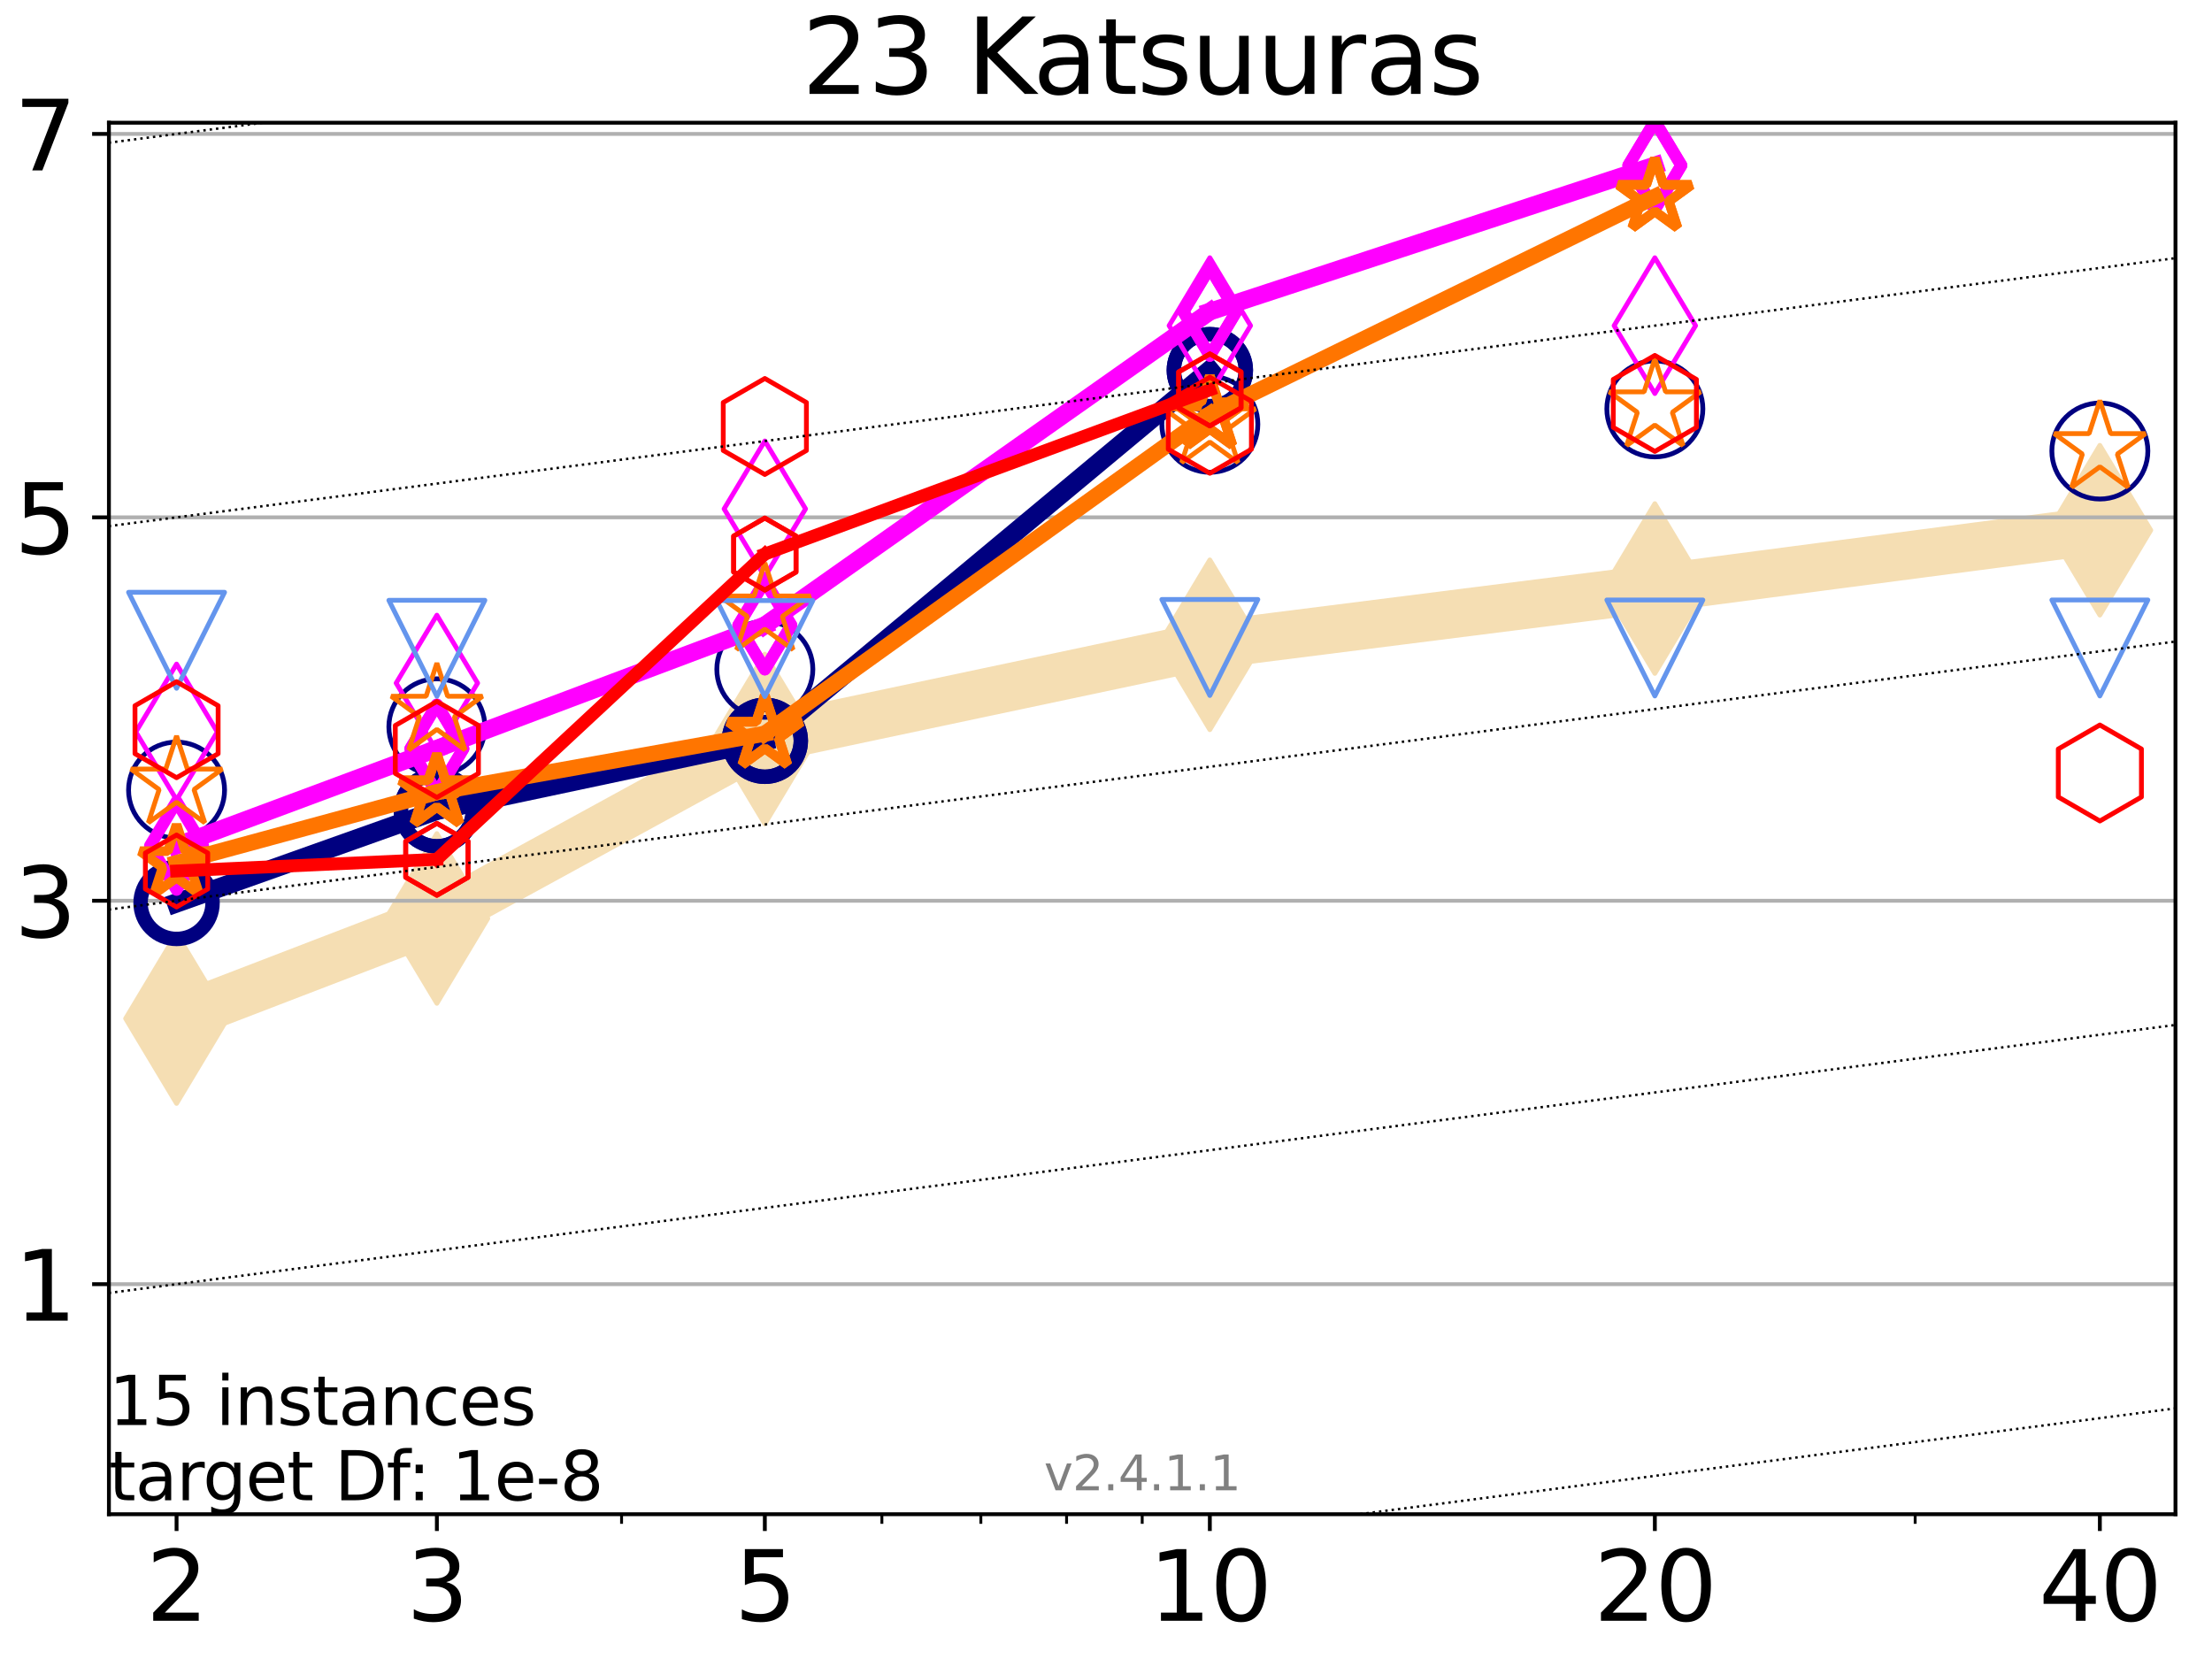 <?xml version="1.0" encoding="utf-8" standalone="no"?>
<!DOCTYPE svg PUBLIC "-//W3C//DTD SVG 1.1//EN"
  "http://www.w3.org/Graphics/SVG/1.1/DTD/svg11.dtd">
<svg height="345.6pt" version="1.1" viewBox="0 0 460.8 345.6" width="460.8pt" xmlns="http://www.w3.org/2000/svg" xmlns:xlink="http://www.w3.org/1999/xlink">
 <defs>
  <style type="text/css">*{stroke-linecap:butt;stroke-linejoin:round;}</style>
 </defs>
 <g id="figure_1">
  <g id="patch_1">
   <path d="M 0 345.6 
L 460.8 345.6 
L 460.8 0 
L 0 0 
z
" style="fill:#ffffff;"/>
  </g>
  <g id="axes_1">
   <g id="patch_2">
    <path d="M 22.69 315.44 
L 453.192 315.44 
L 453.192 25.56 
L 22.69 25.56 
z
" style="fill:#ffffff;"/>
   </g>
   <g id="line2d_1">
    <path clip-path="url(#p7b3f575cd9)" d="M 36.781 212.182 
L 91.009 191.329 
L 159.329 153.952 
L 252.032 134.324 
L 344.736 122.601 
L 437.439 110.453 
" style="fill:none;stroke:#f5deb3;stroke-linecap:square;stroke-width:10;"/>
    <defs>
     <path d="M 0 17.678 
L 10.607 0 
L 0 -17.678 
L -10.607 0 
z
" id="ma9de0fef08" style="stroke:#f5deb3;stroke-linejoin:miter;"/>
    </defs>
    <g clip-path="url(#p7b3f575cd9)">
     <use style="fill:#f5deb3;stroke:#f5deb3;stroke-linejoin:miter;" x="36.781" xlink:href="#ma9de0fef08" y="212.182"/>
     <use style="fill:#f5deb3;stroke:#f5deb3;stroke-linejoin:miter;" x="91.009" xlink:href="#ma9de0fef08" y="191.329"/>
     <use style="fill:#f5deb3;stroke:#f5deb3;stroke-linejoin:miter;" x="159.329" xlink:href="#ma9de0fef08" y="153.952"/>
     <use style="fill:#f5deb3;stroke:#f5deb3;stroke-linejoin:miter;" x="252.032" xlink:href="#ma9de0fef08" y="134.324"/>
     <use style="fill:#f5deb3;stroke:#f5deb3;stroke-linejoin:miter;" x="344.736" xlink:href="#ma9de0fef08" y="122.601"/>
     <use style="fill:#f5deb3;stroke:#f5deb3;stroke-linejoin:miter;" x="437.439" xlink:href="#ma9de0fef08" y="110.453"/>
    </g>
   </g>
   <g id="matplotlib.axis_1">
    <g id="xtick_1">
     <g id="line2d_2">
      <defs>
       <path d="M 0 0 
L 0 3.5 
" id="mc77fb56847" style="stroke:#000000;stroke-width:0.8;"/>
      </defs>
      <g>
       <use style="stroke:#000000;stroke-width:0.8;" x="36.781" xlink:href="#mc77fb56847" y="315.44"/>
      </g>
     </g>
     <g id="text_1">
      <!-- 2 -->
      <g transform="translate(30.419 337.637)scale(0.2 -0.2)">
       <defs>
        <path d="M 1228 531 
L 3431 531 
L 3431 0 
L 469 0 
L 469 531 
Q 828 903 1448 1529 
Q 2069 2156 2228 2338 
Q 2531 2678 2651 2914 
Q 2772 3150 2772 3378 
Q 2772 3750 2511 3984 
Q 2250 4219 1831 4219 
Q 1534 4219 1204 4116 
Q 875 4013 500 3803 
L 500 4441 
Q 881 4594 1212 4672 
Q 1544 4750 1819 4750 
Q 2544 4750 2975 4387 
Q 3406 4025 3406 3419 
Q 3406 3131 3298 2873 
Q 3191 2616 2906 2266 
Q 2828 2175 2409 1742 
Q 1991 1309 1228 531 
z
" id="DejaVuSans-32" transform="scale(0.016)"/>
       </defs>
       <use xlink:href="#DejaVuSans-32"/>
      </g>
     </g>
    </g>
    <g id="xtick_2">
     <g id="line2d_3">
      <g>
       <use style="stroke:#000000;stroke-width:0.8;" x="91.009" xlink:href="#mc77fb56847" y="315.44"/>
      </g>
     </g>
     <g id="text_2">
      <!-- 3 -->
      <g transform="translate(84.647 337.637)scale(0.2 -0.2)">
       <defs>
        <path d="M 2597 2516 
Q 3050 2419 3304 2112 
Q 3559 1806 3559 1356 
Q 3559 666 3084 287 
Q 2609 -91 1734 -91 
Q 1441 -91 1130 -33 
Q 819 25 488 141 
L 488 750 
Q 750 597 1062 519 
Q 1375 441 1716 441 
Q 2309 441 2620 675 
Q 2931 909 2931 1356 
Q 2931 1769 2642 2001 
Q 2353 2234 1838 2234 
L 1294 2234 
L 1294 2753 
L 1863 2753 
Q 2328 2753 2575 2939 
Q 2822 3125 2822 3475 
Q 2822 3834 2567 4026 
Q 2313 4219 1838 4219 
Q 1578 4219 1281 4162 
Q 984 4106 628 3988 
L 628 4550 
Q 988 4650 1302 4700 
Q 1616 4750 1894 4750 
Q 2613 4750 3031 4423 
Q 3450 4097 3450 3541 
Q 3450 3153 3228 2886 
Q 3006 2619 2597 2516 
z
" id="DejaVuSans-33" transform="scale(0.016)"/>
       </defs>
       <use xlink:href="#DejaVuSans-33"/>
      </g>
     </g>
    </g>
    <g id="xtick_3">
     <g id="line2d_4">
      <g>
       <use style="stroke:#000000;stroke-width:0.8;" x="159.329" xlink:href="#mc77fb56847" y="315.44"/>
      </g>
     </g>
     <g id="text_3">
      <!-- 5 -->
      <g transform="translate(152.966 337.637)scale(0.2 -0.2)">
       <defs>
        <path d="M 691 4666 
L 3169 4666 
L 3169 4134 
L 1269 4134 
L 1269 2991 
Q 1406 3038 1543 3061 
Q 1681 3084 1819 3084 
Q 2600 3084 3056 2656 
Q 3513 2228 3513 1497 
Q 3513 744 3044 326 
Q 2575 -91 1722 -91 
Q 1428 -91 1123 -41 
Q 819 9 494 109 
L 494 744 
Q 775 591 1075 516 
Q 1375 441 1709 441 
Q 2250 441 2565 725 
Q 2881 1009 2881 1497 
Q 2881 1984 2565 2268 
Q 2250 2553 1709 2553 
Q 1456 2553 1204 2497 
Q 953 2441 691 2322 
L 691 4666 
z
" id="DejaVuSans-35" transform="scale(0.016)"/>
       </defs>
       <use xlink:href="#DejaVuSans-35"/>
      </g>
     </g>
    </g>
    <g id="xtick_4">
     <g id="line2d_5">
      <g>
       <use style="stroke:#000000;stroke-width:0.8;" x="252.032" xlink:href="#mc77fb56847" y="315.44"/>
      </g>
     </g>
     <g id="text_4">
      <!-- 10 -->
      <g transform="translate(239.307 337.637)scale(0.2 -0.2)">
       <defs>
        <path d="M 794 531 
L 1825 531 
L 1825 4091 
L 703 3866 
L 703 4441 
L 1819 4666 
L 2450 4666 
L 2450 531 
L 3481 531 
L 3481 0 
L 794 0 
L 794 531 
z
" id="DejaVuSans-31" transform="scale(0.016)"/>
        <path d="M 2034 4250 
Q 1547 4250 1301 3770 
Q 1056 3291 1056 2328 
Q 1056 1369 1301 889 
Q 1547 409 2034 409 
Q 2525 409 2770 889 
Q 3016 1369 3016 2328 
Q 3016 3291 2770 3770 
Q 2525 4250 2034 4250 
z
M 2034 4750 
Q 2819 4750 3233 4129 
Q 3647 3509 3647 2328 
Q 3647 1150 3233 529 
Q 2819 -91 2034 -91 
Q 1250 -91 836 529 
Q 422 1150 422 2328 
Q 422 3509 836 4129 
Q 1250 4750 2034 4750 
z
" id="DejaVuSans-30" transform="scale(0.016)"/>
       </defs>
       <use xlink:href="#DejaVuSans-31"/>
       <use x="63.623" xlink:href="#DejaVuSans-30"/>
      </g>
     </g>
    </g>
    <g id="xtick_5">
     <g id="line2d_6">
      <g>
       <use style="stroke:#000000;stroke-width:0.8;" x="344.736" xlink:href="#mc77fb56847" y="315.44"/>
      </g>
     </g>
     <g id="text_5">
      <!-- 20 -->
      <g transform="translate(332.011 337.637)scale(0.2 -0.2)">
       <use xlink:href="#DejaVuSans-32"/>
       <use x="63.623" xlink:href="#DejaVuSans-30"/>
      </g>
     </g>
    </g>
    <g id="xtick_6">
     <g id="line2d_7">
      <g>
       <use style="stroke:#000000;stroke-width:0.8;" x="437.439" xlink:href="#mc77fb56847" y="315.44"/>
      </g>
     </g>
     <g id="text_6">
      <!-- 40 -->
      <g transform="translate(424.714 337.637)scale(0.2 -0.2)">
       <defs>
        <path d="M 2419 4116 
L 825 1625 
L 2419 1625 
L 2419 4116 
z
M 2253 4666 
L 3047 4666 
L 3047 1625 
L 3713 1625 
L 3713 1100 
L 3047 1100 
L 3047 0 
L 2419 0 
L 2419 1100 
L 313 1100 
L 313 1709 
L 2253 4666 
z
" id="DejaVuSans-34" transform="scale(0.016)"/>
       </defs>
       <use xlink:href="#DejaVuSans-34"/>
       <use x="63.623" xlink:href="#DejaVuSans-30"/>
      </g>
     </g>
    </g>
    <g id="xtick_7">
     <g id="line2d_8">
      <defs>
       <path d="M 0 0 
L 0 2 
" id="mac072d0cc7" style="stroke:#000000;stroke-width:0.6;"/>
      </defs>
      <g>
       <use style="stroke:#000000;stroke-width:0.6;" x="129.485" xlink:href="#mac072d0cc7" y="315.44"/>
      </g>
     </g>
    </g>
    <g id="xtick_8">
     <g id="line2d_9">
      <g>
       <use style="stroke:#000000;stroke-width:0.6;" x="183.713" xlink:href="#mac072d0cc7" y="315.44"/>
      </g>
     </g>
    </g>
    <g id="xtick_9">
     <g id="line2d_10">
      <g>
       <use style="stroke:#000000;stroke-width:0.6;" x="204.329" xlink:href="#mac072d0cc7" y="315.44"/>
      </g>
     </g>
    </g>
    <g id="xtick_10">
     <g id="line2d_11">
      <g>
       <use style="stroke:#000000;stroke-width:0.6;" x="222.188" xlink:href="#mac072d0cc7" y="315.44"/>
      </g>
     </g>
    </g>
    <g id="xtick_11">
     <g id="line2d_12">
      <g>
       <use style="stroke:#000000;stroke-width:0.6;" x="237.941" xlink:href="#mac072d0cc7" y="315.44"/>
      </g>
     </g>
    </g>
    <g id="xtick_12">
     <g id="line2d_13">
      <g>
       <use style="stroke:#000000;stroke-width:0.6;" x="398.964" xlink:href="#mac072d0cc7" y="315.44"/>
      </g>
     </g>
    </g>
   </g>
   <g id="matplotlib.axis_2">
    <g id="ytick_1">
     <g id="line2d_14">
      <path clip-path="url(#p7b3f575cd9)" d="M 22.69 267.517 
L 453.192 267.517 
" style="fill:none;stroke:#b0b0b0;stroke-linecap:square;stroke-width:0.8;"/>
     </g>
     <g id="line2d_15">
      <defs>
       <path d="M 0 0 
L -3.5 0 
" id="meed761ce0e" style="stroke:#000000;stroke-width:0.8;"/>
      </defs>
      <g>
       <use style="stroke:#000000;stroke-width:0.8;" x="22.69" xlink:href="#meed761ce0e" y="267.517"/>
      </g>
     </g>
     <g id="text_7">
      <!-- 1 -->
      <g transform="translate(2.965 275.116)scale(0.2 -0.2)">
       <use xlink:href="#DejaVuSans-31"/>
      </g>
     </g>
    </g>
    <g id="ytick_2">
     <g id="line2d_16">
      <path clip-path="url(#p7b3f575cd9)" d="M 22.69 187.646 
L 453.192 187.646 
" style="fill:none;stroke:#b0b0b0;stroke-linecap:square;stroke-width:0.8;"/>
     </g>
     <g id="line2d_17">
      <g>
       <use style="stroke:#000000;stroke-width:0.8;" x="22.69" xlink:href="#meed761ce0e" y="187.646"/>
      </g>
     </g>
     <g id="text_8">
      <!-- 3 -->
      <g transform="translate(2.965 195.244)scale(0.2 -0.2)">
       <use xlink:href="#DejaVuSans-33"/>
      </g>
     </g>
    </g>
    <g id="ytick_3">
     <g id="line2d_18">
      <path clip-path="url(#p7b3f575cd9)" d="M 22.69 107.774 
L 453.192 107.774 
" style="fill:none;stroke:#b0b0b0;stroke-linecap:square;stroke-width:0.8;"/>
     </g>
     <g id="line2d_19">
      <g>
       <use style="stroke:#000000;stroke-width:0.8;" x="22.69" xlink:href="#meed761ce0e" y="107.774"/>
      </g>
     </g>
     <g id="text_9">
      <!-- 5 -->
      <g transform="translate(2.965 115.373)scale(0.2 -0.2)">
       <use xlink:href="#DejaVuSans-35"/>
      </g>
     </g>
    </g>
    <g id="ytick_4">
     <g id="line2d_20">
      <path clip-path="url(#p7b3f575cd9)" d="M 22.69 27.903 
L 453.192 27.903 
" style="fill:none;stroke:#b0b0b0;stroke-linecap:square;stroke-width:0.8;"/>
     </g>
     <g id="line2d_21">
      <g>
       <use style="stroke:#000000;stroke-width:0.8;" x="22.69" xlink:href="#meed761ce0e" y="27.903"/>
      </g>
     </g>
     <g id="text_10">
      <!-- 7 -->
      <g transform="translate(2.965 35.501)scale(0.2 -0.2)">
       <defs>
        <path d="M 525 4666 
L 3525 4666 
L 3525 4397 
L 1831 0 
L 1172 0 
L 2766 4134 
L 525 4134 
L 525 4666 
z
" id="DejaVuSans-37" transform="scale(0.016)"/>
       </defs>
       <use xlink:href="#DejaVuSans-37"/>
      </g>
     </g>
    </g>
   </g>
   <g id="line2d_22">
    <path clip-path="url(#p7b3f575cd9)" d="M 36.781 188.098 
L 91.009 168.81 
" style="fill:none;stroke:#000080;stroke-linecap:square;stroke-width:4;"/>
    <defs>
     <path d="M 0 7.5 
C 1.989 7.5 3.897 6.71 5.303 5.303 
C 6.71 3.897 7.5 1.989 7.5 0 
C 7.5 -1.989 6.71 -3.897 5.303 -5.303 
C 3.897 -6.71 1.989 -7.5 0 -7.5 
C -1.989 -7.5 -3.897 -6.71 -5.303 -5.303 
C -6.71 -3.897 -7.5 -1.989 -7.5 0 
C -7.5 1.989 -6.71 3.897 -5.303 5.303 
C -3.897 6.71 -1.989 7.5 0 7.5 
z
" id="m2d5b7bf7e4" style="stroke:#000080;stroke-width:3;"/>
    </defs>
    <g clip-path="url(#p7b3f575cd9)">
     <use style="fill-opacity:0;stroke:#000080;stroke-width:3;" x="36.781" xlink:href="#m2d5b7bf7e4" y="188.098"/>
     <use style="fill-opacity:0;stroke:#000080;stroke-width:3;" x="91.009" xlink:href="#m2d5b7bf7e4" y="168.81"/>
    </g>
   </g>
   <g id="line2d_23">
    <path clip-path="url(#p7b3f575cd9)" d="M 91.009 168.81 
L 159.329 154.318 
" style="fill:none;stroke:#000080;stroke-linecap:square;stroke-width:4;"/>
    <g clip-path="url(#p7b3f575cd9)">
     <use style="fill-opacity:0;stroke:#000080;stroke-width:3;" x="91.009" xlink:href="#m2d5b7bf7e4" y="168.81"/>
     <use style="fill-opacity:0;stroke:#000080;stroke-width:3;" x="159.329" xlink:href="#m2d5b7bf7e4" y="154.318"/>
    </g>
   </g>
   <g id="line2d_24">
    <path clip-path="url(#p7b3f575cd9)" d="M 159.329 154.318 
L 252.032 77.117 
" style="fill:none;stroke:#000080;stroke-linecap:square;stroke-width:4;"/>
    <g clip-path="url(#p7b3f575cd9)">
     <use style="fill-opacity:0;stroke:#000080;stroke-width:3;" x="159.329" xlink:href="#m2d5b7bf7e4" y="154.318"/>
     <use style="fill-opacity:0;stroke:#000080;stroke-width:3;" x="252.032" xlink:href="#m2d5b7bf7e4" y="77.117"/>
    </g>
   </g>
   <g id="line2d_25">
    <path clip-path="url(#p7b3f575cd9)" d="M 252.032 77.117 
" style="fill:none;stroke:#000080;stroke-linecap:square;stroke-width:4;"/>
    <g clip-path="url(#p7b3f575cd9)">
     <use style="fill-opacity:0;stroke:#000080;stroke-width:3;" x="252.032" xlink:href="#m2d5b7bf7e4" y="77.117"/>
    </g>
   </g>
   <g id="line2d_26"/>
   <g id="line2d_27">
    <defs>
     <path d="M 0 10 
C 2.652 10 5.196 8.946 7.071 7.071 
C 8.946 5.196 10 2.652 10 0 
C 10 -2.652 8.946 -5.196 7.071 -7.071 
C 5.196 -8.946 2.652 -10 0 -10 
C -2.652 -10 -5.196 -8.946 -7.071 -7.071 
C -8.946 -5.196 -10 -2.652 -10 0 
C -10 2.652 -8.946 5.196 -7.071 7.071 
C -5.196 8.946 -2.652 10 0 10 
z
" id="m35efbdf8d3" style="stroke:#000080;"/>
    </defs>
    <g clip-path="url(#p7b3f575cd9)">
     <use style="fill-opacity:0;stroke:#000080;" x="36.781" xlink:href="#m35efbdf8d3" y="164.59"/>
     <use style="fill-opacity:0;stroke:#000080;" x="91.009" xlink:href="#m35efbdf8d3" y="151.408"/>
     <use style="fill-opacity:0;stroke:#000080;" x="159.329" xlink:href="#m35efbdf8d3" y="139.43"/>
     <use style="fill-opacity:0;stroke:#000080;" x="252.032" xlink:href="#m35efbdf8d3" y="88.384"/>
     <use style="fill-opacity:0;stroke:#000080;" x="344.736" xlink:href="#m35efbdf8d3" y="85.181"/>
     <use style="fill-opacity:0;stroke:#000080;" x="437.439" xlink:href="#m35efbdf8d3" y="93.956"/>
    </g>
   </g>
   <g id="line2d_28">
    <path clip-path="url(#p7b3f575cd9)" d="M 36.781 176.166 
L 91.009 155.975 
" style="fill:none;stroke:#ff00ff;stroke-linecap:square;stroke-width:3.667;"/>
    <defs>
     <path d="M 0 9.192 
L 5.515 0 
L 0 -9.192 
L -5.515 0 
z
" id="mb505a50571" style="stroke:#ff00ff;stroke-linejoin:miter;stroke-width:2.5;"/>
    </defs>
    <g clip-path="url(#p7b3f575cd9)">
     <use style="fill-opacity:0;stroke:#ff00ff;stroke-linejoin:miter;stroke-width:2.5;" x="36.781" xlink:href="#mb505a50571" y="176.166"/>
     <use style="fill-opacity:0;stroke:#ff00ff;stroke-linejoin:miter;stroke-width:2.5;" x="91.009" xlink:href="#mb505a50571" y="155.975"/>
    </g>
   </g>
   <g id="line2d_29">
    <path clip-path="url(#p7b3f575cd9)" d="M 91.009 155.975 
L 159.329 130.254 
" style="fill:none;stroke:#ff00ff;stroke-linecap:square;stroke-width:3.667;"/>
    <g clip-path="url(#p7b3f575cd9)">
     <use style="fill-opacity:0;stroke:#ff00ff;stroke-linejoin:miter;stroke-width:2.5;" x="91.009" xlink:href="#mb505a50571" y="155.975"/>
     <use style="fill-opacity:0;stroke:#ff00ff;stroke-linejoin:miter;stroke-width:2.5;" x="159.329" xlink:href="#mb505a50571" y="130.254"/>
    </g>
   </g>
   <g id="line2d_30">
    <path clip-path="url(#p7b3f575cd9)" d="M 159.329 130.254 
L 252.032 64.912 
" style="fill:none;stroke:#ff00ff;stroke-linecap:square;stroke-width:3.667;"/>
    <g clip-path="url(#p7b3f575cd9)">
     <use style="fill-opacity:0;stroke:#ff00ff;stroke-linejoin:miter;stroke-width:2.5;" x="159.329" xlink:href="#mb505a50571" y="130.254"/>
     <use style="fill-opacity:0;stroke:#ff00ff;stroke-linejoin:miter;stroke-width:2.5;" x="252.032" xlink:href="#mb505a50571" y="64.912"/>
    </g>
   </g>
   <g id="line2d_31">
    <path clip-path="url(#p7b3f575cd9)" d="M 252.032 64.912 
L 344.736 34.447 
" style="fill:none;stroke:#ff00ff;stroke-linecap:square;stroke-width:3.667;"/>
    <g clip-path="url(#p7b3f575cd9)">
     <use style="fill-opacity:0;stroke:#ff00ff;stroke-linejoin:miter;stroke-width:2.5;" x="252.032" xlink:href="#mb505a50571" y="64.912"/>
     <use style="fill-opacity:0;stroke:#ff00ff;stroke-linejoin:miter;stroke-width:2.5;" x="344.736" xlink:href="#mb505a50571" y="34.447"/>
    </g>
   </g>
   <g id="line2d_32">
    <path clip-path="url(#p7b3f575cd9)" d="M 344.736 34.447 
" style="fill:none;stroke:#ff00ff;stroke-linecap:square;stroke-width:3.667;"/>
    <g clip-path="url(#p7b3f575cd9)">
     <use style="fill-opacity:0;stroke:#ff00ff;stroke-linejoin:miter;stroke-width:2.5;" x="344.736" xlink:href="#mb505a50571" y="34.447"/>
    </g>
   </g>
   <g id="line2d_33"/>
   <g id="line2d_34">
    <defs>
     <path d="M 0 14.142 
L 8.485 0 
L 0 -14.142 
L -8.485 0 
z
" id="m726261a2f8" style="stroke:#ff00ff;stroke-linejoin:miter;"/>
    </defs>
    <g clip-path="url(#p7b3f575cd9)">
     <use style="fill-opacity:0;stroke:#ff00ff;stroke-linejoin:miter;" x="36.781" xlink:href="#m726261a2f8" y="152.48"/>
     <use style="fill-opacity:0;stroke:#ff00ff;stroke-linejoin:miter;" x="91.009" xlink:href="#m726261a2f8" y="142.298"/>
     <use style="fill-opacity:0;stroke:#ff00ff;stroke-linejoin:miter;" x="159.329" xlink:href="#m726261a2f8" y="106.006"/>
     <use style="fill-opacity:0;stroke:#ff00ff;stroke-linejoin:miter;" x="252.032" xlink:href="#m726261a2f8" y="67.836"/>
     <use style="fill-opacity:0;stroke:#ff00ff;stroke-linejoin:miter;" x="344.736" xlink:href="#m726261a2f8" y="67.838"/>
    </g>
   </g>
   <g id="line2d_35">
    <path clip-path="url(#p7b3f575cd9)" d="M 36.781 179.778 
L 91.009 165.041 
" style="fill:none;stroke:#ff7500;stroke-linecap:square;stroke-width:3.333;"/>
    <defs>
     <path d="M 0 -8 
L -1.796 -2.472 
L -7.608 -2.472 
L -2.906 0.944 
L -4.702 6.472 
L -0 3.056 
L 4.702 6.472 
L 2.906 0.944 
L 7.608 -2.472 
L 1.796 -2.472 
z
" id="m13d01f205d" style="stroke:#ff7500;stroke-linejoin:bevel;stroke-width:2;"/>
    </defs>
    <g clip-path="url(#p7b3f575cd9)">
     <use style="fill-opacity:0;stroke:#ff7500;stroke-linejoin:bevel;stroke-width:2;" x="36.781" xlink:href="#m13d01f205d" y="179.778"/>
     <use style="fill-opacity:0;stroke:#ff7500;stroke-linejoin:bevel;stroke-width:2;" x="91.009" xlink:href="#m13d01f205d" y="165.041"/>
    </g>
   </g>
   <g id="line2d_36">
    <path clip-path="url(#p7b3f575cd9)" d="M 91.009 165.041 
L 159.329 152.834 
" style="fill:none;stroke:#ff7500;stroke-linecap:square;stroke-width:3.333;"/>
    <g clip-path="url(#p7b3f575cd9)">
     <use style="fill-opacity:0;stroke:#ff7500;stroke-linejoin:bevel;stroke-width:2;" x="91.009" xlink:href="#m13d01f205d" y="165.041"/>
     <use style="fill-opacity:0;stroke:#ff7500;stroke-linejoin:bevel;stroke-width:2;" x="159.329" xlink:href="#m13d01f205d" y="152.834"/>
    </g>
   </g>
   <g id="line2d_37">
    <path clip-path="url(#p7b3f575cd9)" d="M 159.329 152.834 
L 252.032 86.291 
" style="fill:none;stroke:#ff7500;stroke-linecap:square;stroke-width:3.333;"/>
    <g clip-path="url(#p7b3f575cd9)">
     <use style="fill-opacity:0;stroke:#ff7500;stroke-linejoin:bevel;stroke-width:2;" x="159.329" xlink:href="#m13d01f205d" y="152.834"/>
     <use style="fill-opacity:0;stroke:#ff7500;stroke-linejoin:bevel;stroke-width:2;" x="252.032" xlink:href="#m13d01f205d" y="86.291"/>
    </g>
   </g>
   <g id="line2d_38">
    <path clip-path="url(#p7b3f575cd9)" d="M 252.032 86.291 
L 344.736 40.981 
" style="fill:none;stroke:#ff7500;stroke-linecap:square;stroke-width:3.333;"/>
    <g clip-path="url(#p7b3f575cd9)">
     <use style="fill-opacity:0;stroke:#ff7500;stroke-linejoin:bevel;stroke-width:2;" x="252.032" xlink:href="#m13d01f205d" y="86.291"/>
     <use style="fill-opacity:0;stroke:#ff7500;stroke-linejoin:bevel;stroke-width:2;" x="344.736" xlink:href="#m13d01f205d" y="40.981"/>
    </g>
   </g>
   <g id="line2d_39">
    <path clip-path="url(#p7b3f575cd9)" d="M 344.736 40.981 
" style="fill:none;stroke:#ff7500;stroke-linecap:square;stroke-width:3.333;"/>
    <g clip-path="url(#p7b3f575cd9)">
     <use style="fill-opacity:0;stroke:#ff7500;stroke-linejoin:bevel;stroke-width:2;" x="344.736" xlink:href="#m13d01f205d" y="40.981"/>
    </g>
   </g>
   <g id="line2d_40"/>
   <g id="line2d_41">
    <defs>
     <path d="M 0 -10 
L -2.245 -3.09 
L -9.511 -3.09 
L -3.633 1.18 
L -5.878 8.09 
L -0 3.82 
L 5.878 8.09 
L 3.633 1.18 
L 9.511 -3.09 
L 2.245 -3.09 
z
" id="mbb6c9e3e0b" style="stroke:#ff7500;stroke-linejoin:bevel;"/>
    </defs>
    <g clip-path="url(#p7b3f575cd9)">
     <use style="fill-opacity:0;stroke:#ff7500;stroke-linejoin:bevel;" x="36.781" xlink:href="#mbb6c9e3e0b" y="163.299"/>
     <use style="fill-opacity:0;stroke:#ff7500;stroke-linejoin:bevel;" x="91.009" xlink:href="#mbb6c9e3e0b" y="148.132"/>
     <use style="fill-opacity:0;stroke:#ff7500;stroke-linejoin:bevel;" x="159.329" xlink:href="#mbb6c9e3e0b" y="127.241"/>
     <use style="fill-opacity:0;stroke:#ff7500;stroke-linejoin:bevel;" x="252.032" xlink:href="#mbb6c9e3e0b" y="88.265"/>
     <use style="fill-opacity:0;stroke:#ff7500;stroke-linejoin:bevel;" x="344.736" xlink:href="#mbb6c9e3e0b" y="84.722"/>
     <use style="fill-opacity:0;stroke:#ff7500;stroke-linejoin:bevel;" x="437.439" xlink:href="#mbb6c9e3e0b" y="93.418"/>
    </g>
   </g>
   <g id="line2d_42"/>
   <g id="line2d_43">
    <defs>
     <path d="M -0 10 
L 10 -10 
L -10 -10 
z
" id="mca516fb06b" style="stroke:#6495ed;stroke-linejoin:miter;"/>
    </defs>
    <g clip-path="url(#p7b3f575cd9)">
     <use style="fill-opacity:0;stroke:#6495ed;stroke-linejoin:miter;" x="36.781" xlink:href="#mca516fb06b" y="133.386"/>
     <use style="fill-opacity:0;stroke:#6495ed;stroke-linejoin:miter;" x="91.009" xlink:href="#mca516fb06b" y="135.052"/>
     <use style="fill-opacity:0;stroke:#6495ed;stroke-linejoin:miter;" x="159.329" xlink:href="#mca516fb06b" y="135.113"/>
     <use style="fill-opacity:0;stroke:#6495ed;stroke-linejoin:miter;" x="252.032" xlink:href="#mca516fb06b" y="134.881"/>
     <use style="fill-opacity:0;stroke:#6495ed;stroke-linejoin:miter;" x="344.736" xlink:href="#mca516fb06b" y="134.984"/>
     <use style="fill-opacity:0;stroke:#6495ed;stroke-linejoin:miter;" x="437.439" xlink:href="#mca516fb06b" y="134.983"/>
    </g>
   </g>
   <g id="line2d_44">
    <path clip-path="url(#p7b3f575cd9)" d="M 36.781 181.443 
L 91.009 179.012 
" style="fill:none;stroke:#ff0000;stroke-linecap:square;stroke-width:2.667;"/>
    <defs>
     <path d="M 0 -7.5 
L -6.495 -3.75 
L -6.495 3.75 
L -0 7.5 
L 6.495 3.75 
L 6.495 -3.75 
z
" id="m688465e647" style="stroke:#ff0000;stroke-linejoin:miter;"/>
    </defs>
    <g clip-path="url(#p7b3f575cd9)">
     <use style="fill-opacity:0;stroke:#ff0000;stroke-linejoin:miter;" x="36.781" xlink:href="#m688465e647" y="181.443"/>
     <use style="fill-opacity:0;stroke:#ff0000;stroke-linejoin:miter;" x="91.009" xlink:href="#m688465e647" y="179.012"/>
    </g>
   </g>
   <g id="line2d_45">
    <path clip-path="url(#p7b3f575cd9)" d="M 91.009 179.012 
L 159.329 115.421 
" style="fill:none;stroke:#ff0000;stroke-linecap:square;stroke-width:2.667;"/>
    <g clip-path="url(#p7b3f575cd9)">
     <use style="fill-opacity:0;stroke:#ff0000;stroke-linejoin:miter;" x="91.009" xlink:href="#m688465e647" y="179.012"/>
     <use style="fill-opacity:0;stroke:#ff0000;stroke-linejoin:miter;" x="159.329" xlink:href="#m688465e647" y="115.421"/>
    </g>
   </g>
   <g id="line2d_46">
    <path clip-path="url(#p7b3f575cd9)" d="M 159.329 115.421 
L 252.032 81.228 
" style="fill:none;stroke:#ff0000;stroke-linecap:square;stroke-width:2.667;"/>
    <g clip-path="url(#p7b3f575cd9)">
     <use style="fill-opacity:0;stroke:#ff0000;stroke-linejoin:miter;" x="159.329" xlink:href="#m688465e647" y="115.421"/>
     <use style="fill-opacity:0;stroke:#ff0000;stroke-linejoin:miter;" x="252.032" xlink:href="#m688465e647" y="81.228"/>
    </g>
   </g>
   <g id="line2d_47">
    <path clip-path="url(#p7b3f575cd9)" d="M 252.032 81.228 
" style="fill:none;stroke:#ff0000;stroke-linecap:square;stroke-width:2.667;"/>
    <g clip-path="url(#p7b3f575cd9)">
     <use style="fill-opacity:0;stroke:#ff0000;stroke-linejoin:miter;" x="252.032" xlink:href="#m688465e647" y="81.228"/>
    </g>
   </g>
   <g id="line2d_48"/>
   <g id="line2d_49">
    <defs>
     <path d="M 0 -10 
L -8.66 -5 
L -8.66 5 
L -0 10 
L 8.66 5 
L 8.66 -5 
z
" id="m4152edbd65" style="stroke:#ff0000;stroke-linejoin:miter;"/>
    </defs>
    <g clip-path="url(#p7b3f575cd9)">
     <use style="fill-opacity:0;stroke:#ff0000;stroke-linejoin:miter;" x="36.781" xlink:href="#m4152edbd65" y="152.01"/>
     <use style="fill-opacity:0;stroke:#ff0000;stroke-linejoin:miter;" x="91.009" xlink:href="#m4152edbd65" y="156.125"/>
     <use style="fill-opacity:0;stroke:#ff0000;stroke-linejoin:miter;" x="159.329" xlink:href="#m4152edbd65" y="88.845"/>
     <use style="fill-opacity:0;stroke:#ff0000;stroke-linejoin:miter;" x="252.032" xlink:href="#m4152edbd65" y="88.589"/>
     <use style="fill-opacity:0;stroke:#ff0000;stroke-linejoin:miter;" x="344.736" xlink:href="#m4152edbd65" y="84.037"/>
     <use style="fill-opacity:0;stroke:#ff0000;stroke-linejoin:miter;" x="437.439" xlink:href="#m4152edbd65" y="161.03"/>
    </g>
   </g>
   <g id="line2d_50"/>
   <g id="line2d_51">
    <path clip-path="url(#p7b3f575cd9)" d="M 42.862 346.6 
L 461.8 292.272 
" style="fill:none;stroke:#000000;stroke-dasharray:0.5,0.825;stroke-dashoffset:0;stroke-width:0.5;"/>
   </g>
   <g id="line2d_52">
    <path clip-path="url(#p7b3f575cd9)" d="M -1 272.417 
L 461.8 212.4 
" style="fill:none;stroke:#000000;stroke-dasharray:0.5,0.825;stroke-dashoffset:0;stroke-width:0.5;"/>
   </g>
   <g id="line2d_53">
    <path clip-path="url(#p7b3f575cd9)" d="M -1 192.545 
L 461.8 132.529 
" style="fill:none;stroke:#000000;stroke-dasharray:0.5,0.825;stroke-dashoffset:0;stroke-width:0.5;"/>
   </g>
   <g id="line2d_54">
    <path clip-path="url(#p7b3f575cd9)" d="M -1 112.674 
L 461.8 52.658 
" style="fill:none;stroke:#000000;stroke-dasharray:0.5,0.825;stroke-dashoffset:0;stroke-width:0.5;"/>
   </g>
   <g id="line2d_55">
    <path clip-path="url(#p7b3f575cd9)" d="M -1 32.802 
L 259.659 -1 
" style="fill:none;stroke:#000000;stroke-dasharray:0.5,0.825;stroke-dashoffset:0;stroke-width:0.5;"/>
   </g>
   <g id="patch_3">
    <path d="M 22.69 315.44 
L 22.69 25.56 
" style="fill:none;stroke:#000000;stroke-linecap:square;stroke-linejoin:miter;stroke-width:0.8;"/>
   </g>
   <g id="patch_4">
    <path d="M 453.192 315.44 
L 453.192 25.56 
" style="fill:none;stroke:#000000;stroke-linecap:square;stroke-linejoin:miter;stroke-width:0.8;"/>
   </g>
   <g id="patch_5">
    <path d="M 22.69 315.44 
L 453.192 315.44 
" style="fill:none;stroke:#000000;stroke-linecap:square;stroke-linejoin:miter;stroke-width:0.8;"/>
   </g>
   <g id="patch_6">
    <path d="M 22.69 25.56 
L 453.192 25.56 
" style="fill:none;stroke:#000000;stroke-linecap:square;stroke-linejoin:miter;stroke-width:0.8;"/>
   </g>
   <g id="text_11">
    <!-- 15 instances -->
    <g transform="translate(22.69 296.851)scale(0.14 -0.14)">
     <defs>
      <path id="DejaVuSans-20" transform="scale(0.016)"/>
      <path d="M 603 3500 
L 1178 3500 
L 1178 0 
L 603 0 
L 603 3500 
z
M 603 4863 
L 1178 4863 
L 1178 4134 
L 603 4134 
L 603 4863 
z
" id="DejaVuSans-69" transform="scale(0.016)"/>
      <path d="M 3513 2113 
L 3513 0 
L 2938 0 
L 2938 2094 
Q 2938 2591 2744 2837 
Q 2550 3084 2163 3084 
Q 1697 3084 1428 2787 
Q 1159 2491 1159 1978 
L 1159 0 
L 581 0 
L 581 3500 
L 1159 3500 
L 1159 2956 
Q 1366 3272 1645 3428 
Q 1925 3584 2291 3584 
Q 2894 3584 3203 3211 
Q 3513 2838 3513 2113 
z
" id="DejaVuSans-6e" transform="scale(0.016)"/>
      <path d="M 2834 3397 
L 2834 2853 
Q 2591 2978 2328 3040 
Q 2066 3103 1784 3103 
Q 1356 3103 1142 2972 
Q 928 2841 928 2578 
Q 928 2378 1081 2264 
Q 1234 2150 1697 2047 
L 1894 2003 
Q 2506 1872 2764 1633 
Q 3022 1394 3022 966 
Q 3022 478 2636 193 
Q 2250 -91 1575 -91 
Q 1294 -91 989 -36 
Q 684 19 347 128 
L 347 722 
Q 666 556 975 473 
Q 1284 391 1588 391 
Q 1994 391 2212 530 
Q 2431 669 2431 922 
Q 2431 1156 2273 1281 
Q 2116 1406 1581 1522 
L 1381 1569 
Q 847 1681 609 1914 
Q 372 2147 372 2553 
Q 372 3047 722 3315 
Q 1072 3584 1716 3584 
Q 2034 3584 2315 3537 
Q 2597 3491 2834 3397 
z
" id="DejaVuSans-73" transform="scale(0.016)"/>
      <path d="M 1172 4494 
L 1172 3500 
L 2356 3500 
L 2356 3053 
L 1172 3053 
L 1172 1153 
Q 1172 725 1289 603 
Q 1406 481 1766 481 
L 2356 481 
L 2356 0 
L 1766 0 
Q 1100 0 847 248 
Q 594 497 594 1153 
L 594 3053 
L 172 3053 
L 172 3500 
L 594 3500 
L 594 4494 
L 1172 4494 
z
" id="DejaVuSans-74" transform="scale(0.016)"/>
      <path d="M 2194 1759 
Q 1497 1759 1228 1600 
Q 959 1441 959 1056 
Q 959 750 1161 570 
Q 1363 391 1709 391 
Q 2188 391 2477 730 
Q 2766 1069 2766 1631 
L 2766 1759 
L 2194 1759 
z
M 3341 1997 
L 3341 0 
L 2766 0 
L 2766 531 
Q 2569 213 2275 61 
Q 1981 -91 1556 -91 
Q 1019 -91 701 211 
Q 384 513 384 1019 
Q 384 1609 779 1909 
Q 1175 2209 1959 2209 
L 2766 2209 
L 2766 2266 
Q 2766 2663 2505 2880 
Q 2244 3097 1772 3097 
Q 1472 3097 1187 3025 
Q 903 2953 641 2809 
L 641 3341 
Q 956 3463 1253 3523 
Q 1550 3584 1831 3584 
Q 2591 3584 2966 3190 
Q 3341 2797 3341 1997 
z
" id="DejaVuSans-61" transform="scale(0.016)"/>
      <path d="M 3122 3366 
L 3122 2828 
Q 2878 2963 2633 3030 
Q 2388 3097 2138 3097 
Q 1578 3097 1268 2742 
Q 959 2388 959 1747 
Q 959 1106 1268 751 
Q 1578 397 2138 397 
Q 2388 397 2633 464 
Q 2878 531 3122 666 
L 3122 134 
Q 2881 22 2623 -34 
Q 2366 -91 2075 -91 
Q 1284 -91 818 406 
Q 353 903 353 1747 
Q 353 2603 823 3093 
Q 1294 3584 2113 3584 
Q 2378 3584 2631 3529 
Q 2884 3475 3122 3366 
z
" id="DejaVuSans-63" transform="scale(0.016)"/>
      <path d="M 3597 1894 
L 3597 1613 
L 953 1613 
Q 991 1019 1311 708 
Q 1631 397 2203 397 
Q 2534 397 2845 478 
Q 3156 559 3463 722 
L 3463 178 
Q 3153 47 2828 -22 
Q 2503 -91 2169 -91 
Q 1331 -91 842 396 
Q 353 884 353 1716 
Q 353 2575 817 3079 
Q 1281 3584 2069 3584 
Q 2775 3584 3186 3129 
Q 3597 2675 3597 1894 
z
M 3022 2063 
Q 3016 2534 2758 2815 
Q 2500 3097 2075 3097 
Q 1594 3097 1305 2825 
Q 1016 2553 972 2059 
L 3022 2063 
z
" id="DejaVuSans-65" transform="scale(0.016)"/>
     </defs>
     <use xlink:href="#DejaVuSans-31"/>
     <use x="63.623" xlink:href="#DejaVuSans-35"/>
     <use x="127.246" xlink:href="#DejaVuSans-20"/>
     <use x="159.033" xlink:href="#DejaVuSans-69"/>
     <use x="186.816" xlink:href="#DejaVuSans-6e"/>
     <use x="250.195" xlink:href="#DejaVuSans-73"/>
     <use x="302.295" xlink:href="#DejaVuSans-74"/>
     <use x="341.504" xlink:href="#DejaVuSans-61"/>
     <use x="402.783" xlink:href="#DejaVuSans-6e"/>
     <use x="466.162" xlink:href="#DejaVuSans-63"/>
     <use x="521.143" xlink:href="#DejaVuSans-65"/>
     <use x="582.666" xlink:href="#DejaVuSans-73"/>
    </g>
    <!-- target Df: 1e-8 -->
    <g transform="translate(22.69 312.528)scale(0.14 -0.14)">
     <defs>
      <path d="M 2631 2963 
Q 2534 3019 2420 3045 
Q 2306 3072 2169 3072 
Q 1681 3072 1420 2755 
Q 1159 2438 1159 1844 
L 1159 0 
L 581 0 
L 581 3500 
L 1159 3500 
L 1159 2956 
Q 1341 3275 1631 3429 
Q 1922 3584 2338 3584 
Q 2397 3584 2469 3576 
Q 2541 3569 2628 3553 
L 2631 2963 
z
" id="DejaVuSans-72" transform="scale(0.016)"/>
      <path d="M 2906 1791 
Q 2906 2416 2648 2759 
Q 2391 3103 1925 3103 
Q 1463 3103 1205 2759 
Q 947 2416 947 1791 
Q 947 1169 1205 825 
Q 1463 481 1925 481 
Q 2391 481 2648 825 
Q 2906 1169 2906 1791 
z
M 3481 434 
Q 3481 -459 3084 -895 
Q 2688 -1331 1869 -1331 
Q 1566 -1331 1297 -1286 
Q 1028 -1241 775 -1147 
L 775 -588 
Q 1028 -725 1275 -790 
Q 1522 -856 1778 -856 
Q 2344 -856 2625 -561 
Q 2906 -266 2906 331 
L 2906 616 
Q 2728 306 2450 153 
Q 2172 0 1784 0 
Q 1141 0 747 490 
Q 353 981 353 1791 
Q 353 2603 747 3093 
Q 1141 3584 1784 3584 
Q 2172 3584 2450 3431 
Q 2728 3278 2906 2969 
L 2906 3500 
L 3481 3500 
L 3481 434 
z
" id="DejaVuSans-67" transform="scale(0.016)"/>
      <path d="M 1259 4147 
L 1259 519 
L 2022 519 
Q 2988 519 3436 956 
Q 3884 1394 3884 2338 
Q 3884 3275 3436 3711 
Q 2988 4147 2022 4147 
L 1259 4147 
z
M 628 4666 
L 1925 4666 
Q 3281 4666 3915 4102 
Q 4550 3538 4550 2338 
Q 4550 1131 3912 565 
Q 3275 0 1925 0 
L 628 0 
L 628 4666 
z
" id="DejaVuSans-44" transform="scale(0.016)"/>
      <path d="M 2375 4863 
L 2375 4384 
L 1825 4384 
Q 1516 4384 1395 4259 
Q 1275 4134 1275 3809 
L 1275 3500 
L 2222 3500 
L 2222 3053 
L 1275 3053 
L 1275 0 
L 697 0 
L 697 3053 
L 147 3053 
L 147 3500 
L 697 3500 
L 697 3744 
Q 697 4328 969 4595 
Q 1241 4863 1831 4863 
L 2375 4863 
z
" id="DejaVuSans-66" transform="scale(0.016)"/>
      <path d="M 750 794 
L 1409 794 
L 1409 0 
L 750 0 
L 750 794 
z
M 750 3309 
L 1409 3309 
L 1409 2516 
L 750 2516 
L 750 3309 
z
" id="DejaVuSans-3a" transform="scale(0.016)"/>
      <path d="M 313 2009 
L 1997 2009 
L 1997 1497 
L 313 1497 
L 313 2009 
z
" id="DejaVuSans-2d" transform="scale(0.016)"/>
      <path d="M 2034 2216 
Q 1584 2216 1326 1975 
Q 1069 1734 1069 1313 
Q 1069 891 1326 650 
Q 1584 409 2034 409 
Q 2484 409 2743 651 
Q 3003 894 3003 1313 
Q 3003 1734 2745 1975 
Q 2488 2216 2034 2216 
z
M 1403 2484 
Q 997 2584 770 2862 
Q 544 3141 544 3541 
Q 544 4100 942 4425 
Q 1341 4750 2034 4750 
Q 2731 4750 3128 4425 
Q 3525 4100 3525 3541 
Q 3525 3141 3298 2862 
Q 3072 2584 2669 2484 
Q 3125 2378 3379 2068 
Q 3634 1759 3634 1313 
Q 3634 634 3220 271 
Q 2806 -91 2034 -91 
Q 1263 -91 848 271 
Q 434 634 434 1313 
Q 434 1759 690 2068 
Q 947 2378 1403 2484 
z
M 1172 3481 
Q 1172 3119 1398 2916 
Q 1625 2713 2034 2713 
Q 2441 2713 2670 2916 
Q 2900 3119 2900 3481 
Q 2900 3844 2670 4047 
Q 2441 4250 2034 4250 
Q 1625 4250 1398 4047 
Q 1172 3844 1172 3481 
z
" id="DejaVuSans-38" transform="scale(0.016)"/>
     </defs>
     <use xlink:href="#DejaVuSans-74"/>
     <use x="39.209" xlink:href="#DejaVuSans-61"/>
     <use x="100.488" xlink:href="#DejaVuSans-72"/>
     <use x="139.852" xlink:href="#DejaVuSans-67"/>
     <use x="203.328" xlink:href="#DejaVuSans-65"/>
     <use x="264.852" xlink:href="#DejaVuSans-74"/>
     <use x="304.061" xlink:href="#DejaVuSans-20"/>
     <use x="335.848" xlink:href="#DejaVuSans-44"/>
     <use x="412.85" xlink:href="#DejaVuSans-66"/>
     <use x="444.43" xlink:href="#DejaVuSans-3a"/>
     <use x="478.121" xlink:href="#DejaVuSans-20"/>
     <use x="509.908" xlink:href="#DejaVuSans-31"/>
     <use x="573.531" xlink:href="#DejaVuSans-65"/>
     <use x="635.055" xlink:href="#DejaVuSans-2d"/>
     <use x="671.139" xlink:href="#DejaVuSans-38"/>
    </g>
   </g>
   <g id="text_12">
    <!-- v2.4.1.1 -->
    <g style="fill:#808080;" transform="translate(217.489 310.462)scale(0.1 -0.1)">
     <defs>
      <path d="M 191 3500 
L 800 3500 
L 1894 563 
L 2988 3500 
L 3597 3500 
L 2284 0 
L 1503 0 
L 191 3500 
z
" id="DejaVuSans-76" transform="scale(0.016)"/>
      <path d="M 684 794 
L 1344 794 
L 1344 0 
L 684 0 
L 684 794 
z
" id="DejaVuSans-2e" transform="scale(0.016)"/>
     </defs>
     <use xlink:href="#DejaVuSans-76"/>
     <use x="59.18" xlink:href="#DejaVuSans-32"/>
     <use x="122.803" xlink:href="#DejaVuSans-2e"/>
     <use x="154.59" xlink:href="#DejaVuSans-34"/>
     <use x="218.213" xlink:href="#DejaVuSans-2e"/>
     <use x="250" xlink:href="#DejaVuSans-31"/>
     <use x="313.623" xlink:href="#DejaVuSans-2e"/>
     <use x="345.41" xlink:href="#DejaVuSans-31"/>
    </g>
   </g>
   <g id="text_13">
    <!-- 23 Katsuuras -->
    <g transform="translate(167.02 19.56)scale(0.216 -0.216)">
     <defs>
      <path d="M 628 4666 
L 1259 4666 
L 1259 2694 
L 3353 4666 
L 4166 4666 
L 1850 2491 
L 4331 0 
L 3500 0 
L 1259 2247 
L 1259 0 
L 628 0 
L 628 4666 
z
" id="DejaVuSans-4b" transform="scale(0.016)"/>
      <path d="M 544 1381 
L 544 3500 
L 1119 3500 
L 1119 1403 
Q 1119 906 1312 657 
Q 1506 409 1894 409 
Q 2359 409 2629 706 
Q 2900 1003 2900 1516 
L 2900 3500 
L 3475 3500 
L 3475 0 
L 2900 0 
L 2900 538 
Q 2691 219 2414 64 
Q 2138 -91 1772 -91 
Q 1169 -91 856 284 
Q 544 659 544 1381 
z
M 1991 3584 
L 1991 3584 
z
" id="DejaVuSans-75" transform="scale(0.016)"/>
     </defs>
     <use xlink:href="#DejaVuSans-32"/>
     <use x="63.623" xlink:href="#DejaVuSans-33"/>
     <use x="127.246" xlink:href="#DejaVuSans-20"/>
     <use x="159.033" xlink:href="#DejaVuSans-4b"/>
     <use x="222.859" xlink:href="#DejaVuSans-61"/>
     <use x="284.139" xlink:href="#DejaVuSans-74"/>
     <use x="323.348" xlink:href="#DejaVuSans-73"/>
     <use x="375.447" xlink:href="#DejaVuSans-75"/>
     <use x="438.826" xlink:href="#DejaVuSans-75"/>
     <use x="502.205" xlink:href="#DejaVuSans-72"/>
     <use x="543.318" xlink:href="#DejaVuSans-61"/>
     <use x="604.598" xlink:href="#DejaVuSans-73"/>
    </g>
   </g>
  </g>
 </g>
 <defs>
  <clipPath id="p7b3f575cd9">
   <rect height="289.88" width="430.502" x="22.69" y="25.56"/>
  </clipPath>
 </defs>
</svg>
